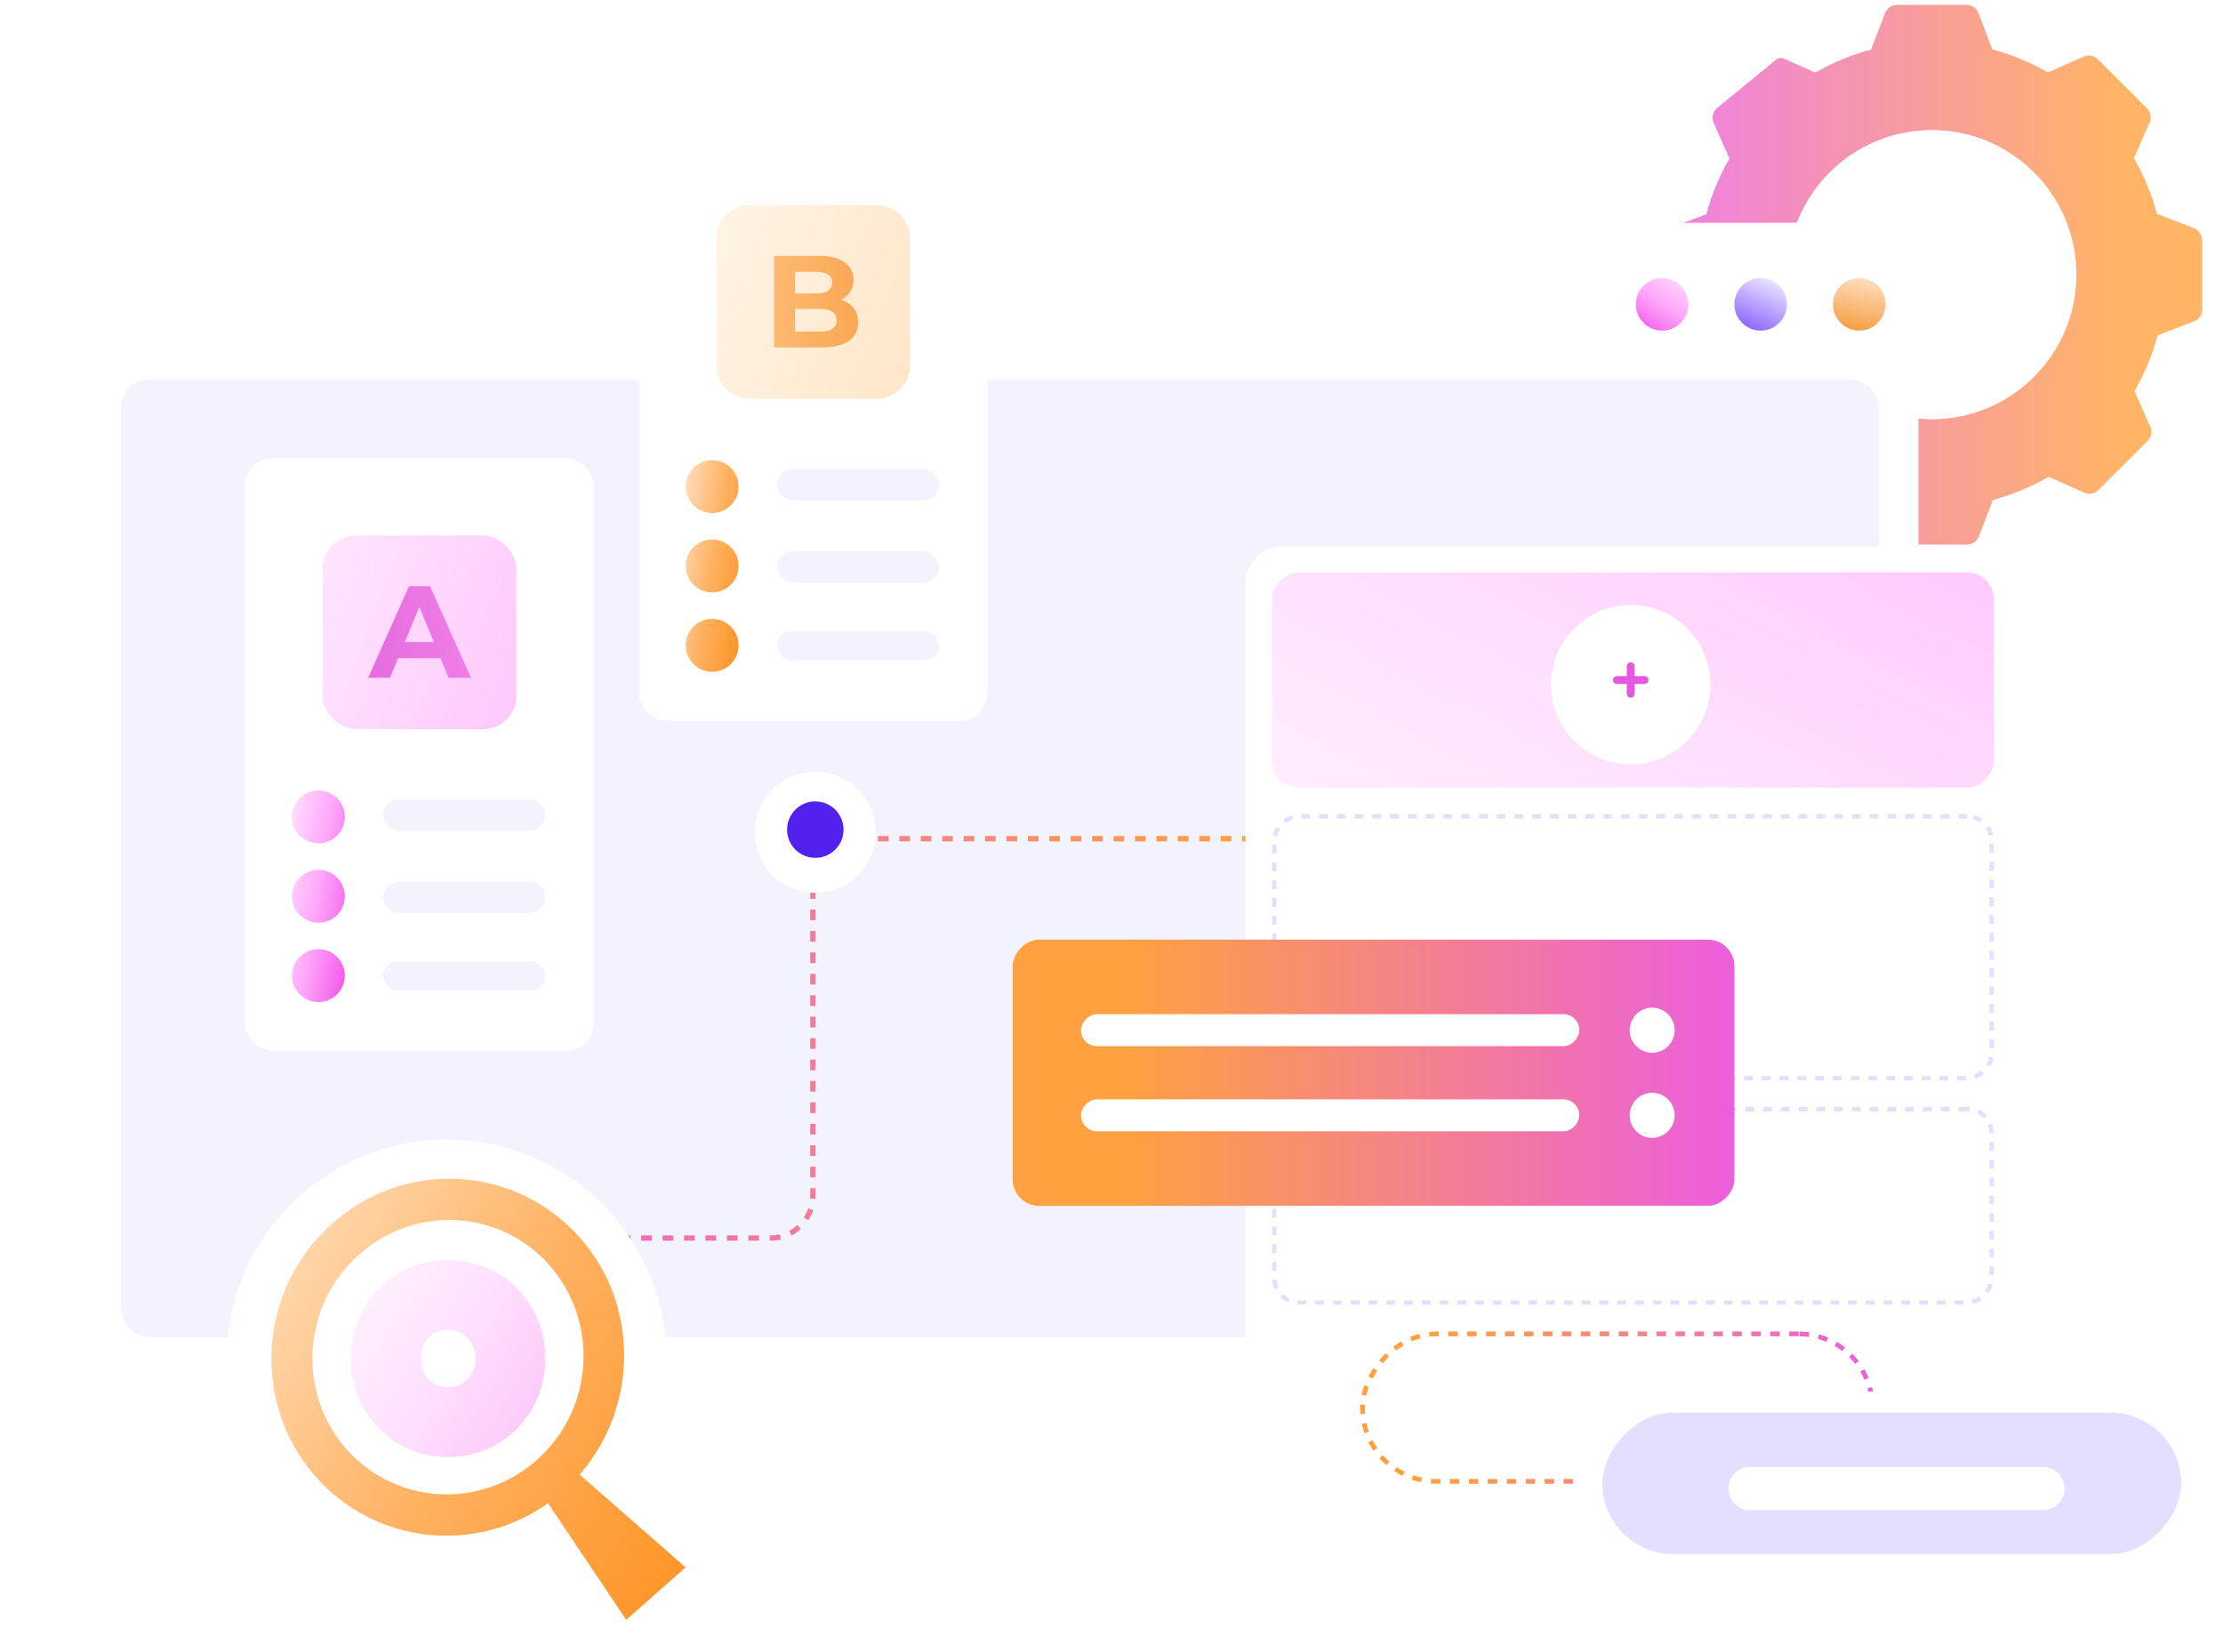<svg width="413" height="307" viewBox="0 0 413 307" fill="none" xmlns="http://www.w3.org/2000/svg">
<path opacity="0.8" d="M407.525 42.356L400.735 39.739C399.765 36.124 398.324 32.655 396.443 29.392L399.382 22.748C399.765 21.866 399.588 20.808 398.883 20.132L389.74 10.989C389.064 10.313 388.006 10.107 387.124 10.519L380.48 13.459C377.217 11.577 373.748 10.137 370.133 9.167L367.575 2.405C367.222 1.494 366.34 0.906 365.37 0.906L352.436 0.906C351.466 0.906 350.584 1.494 350.231 2.405L347.615 9.196C343.999 10.166 340.53 11.607 337.267 13.488L331.335 10.863C330.898 10.67 330.39 10.739 330.022 11.042L318.864 20.191C318.188 20.867 317.982 21.925 318.365 22.807L321.304 29.451C319.423 32.714 317.982 36.182 317.012 39.798L310.28 42.356C309.369 42.709 308.781 43.59 308.781 44.561V57.495C308.781 58.465 309.369 59.347 310.28 59.7L317.071 62.316C318.041 65.932 319.482 69.401 321.363 72.664L318.423 79.308C318.041 80.19 318.218 81.248 318.923 81.924L328.066 91.067C328.742 91.743 329.8 91.948 330.682 91.537L337.326 88.597C340.589 90.479 344.058 91.919 347.673 92.889L350.29 99.68C350.642 100.591 351.524 101.179 352.494 101.179H365.429C366.399 101.179 367.281 100.591 367.634 99.68L370.25 92.889C373.866 91.919 377.335 90.479 380.598 88.597L387.242 91.537C388.123 91.948 389.182 91.743 389.858 91.067L399 81.924C399.676 81.248 399.882 80.19 399.5 79.308L396.56 72.664C398.442 69.401 399.882 65.932 400.852 62.316L407.643 59.7C408.554 59.347 409.142 58.495 409.142 57.495V44.561C409.025 43.59 408.437 42.709 407.525 42.356ZM358.903 77.897C344.087 77.897 332.034 65.844 332.034 51.028C332.034 36.212 344.087 24.159 358.903 24.159C373.719 24.159 385.772 36.212 385.772 51.028C385.772 65.844 373.719 77.897 358.903 77.897Z" fill="url(#paint0_linear_332_1336)"/>
<g filter="url(#filter0_d_332_1336)">
<rect x="11.461" y="41.523" width="344.959" height="215.901" rx="7.852" fill="white"/>
</g>
<rect x="22.469" y="70.498" width="326.61" height="177.926" rx="5.234" fill="#F2F3FD"/>
<g filter="url(#filter1_d_332_1336)">
<path d="M83.305 228.442L143.183 228.442C147.513 228.442 151.024 224.932 151.024 220.601L151.023 162.087C151.023 157.757 154.534 154.246 158.864 154.246L222.839 154.246L259.052 154.246" stroke="url(#paint1_linear_332_1336)" stroke-dasharray="1.99 1.99"/>
</g>
<circle cx="345.421" cy="56.544" r="4.883" transform="rotate(90 345.421 56.544)" fill="url(#paint2_linear_332_1336)"/>
<circle cx="308.796" cy="56.544" r="4.883" transform="rotate(90 308.796 56.544)" fill="url(#paint3_linear_332_1336)"/>
<circle cx="327.109" cy="56.544" r="4.883" transform="rotate(90 327.109 56.544)" fill="url(#paint4_linear_332_1336)"/>
<g filter="url(#filter2_d_332_1336)">
<circle cx="82.991" cy="251.983" r="40.873" fill="white"/>
</g>
<path d="M61.477 227.54C47.93 239.829 46.66 260.767 58.626 274.357C69.762 286.96 88.374 288.858 101.806 279.296L116.342 300.962L127.382 291.219L107.695 273.979C118.556 261.498 118.85 242.568 107.772 229.985C95.748 216.374 75.025 215.251 61.477 227.54ZM102.087 235.097C111.293 245.562 110.35 261.701 99.932 271.087C89.493 280.534 73.598 279.669 64.37 269.266C55.164 258.801 56.107 242.662 66.525 233.276C76.906 223.809 92.881 224.632 102.087 235.097Z" fill="url(#paint5_linear_332_1336)"/>
<path opacity="0.35" d="M94.825 252.416C94.825 259.159 89.702 264.228 83.244 264.228C76.787 264.228 71.664 259.159 71.664 252.416C71.664 245.672 76.787 240.604 83.244 240.604C89.702 240.604 94.825 245.672 94.825 252.416Z" fill="white" stroke="url(#paint6_linear_332_1336)" stroke-width="13"/>
<g filter="url(#filter3_d_332_1336)">
<rect x="118.711" y="23.73" width="64.757" height="110.176" rx="5.115" fill="white"/>
</g>
<g filter="url(#filter4_d_332_1336)">
<circle cx="151.468" cy="154.143" r="11.242" transform="rotate(90 151.468 154.143)" fill="white"/>
</g>
<g filter="url(#filter5_d_332_1336)">
<path d="M151.472 159.389C148.575 159.389 146.226 157.041 146.226 154.143C146.226 151.245 148.575 148.896 151.472 148.896C154.37 148.896 156.719 151.245 156.719 154.143C156.719 157.041 154.37 159.389 151.472 159.389Z" fill="#5321ED"/>
</g>
<rect x="144.344" y="87.139" width="30.13" height="5.846" rx="2.923" fill="#F2F3FD"/>
<rect x="144.344" y="102.428" width="30.13" height="5.846" rx="2.923" fill="#F2F3FD"/>
<rect x="144.344" y="117.268" width="30.13" height="5.396" rx="2.698" fill="#F2F3FD"/>
<path d="M137.221 90.411C137.221 93.126 135.021 95.327 132.306 95.327C129.591 95.327 127.391 93.126 127.391 90.411C127.391 87.697 129.591 85.496 132.306 85.496C135.021 85.496 137.221 87.697 137.221 90.411Z" fill="url(#paint7_linear_332_1336)"/>
<path d="M137.221 105.157C137.221 107.872 135.021 110.073 132.306 110.073C129.591 110.073 127.391 107.872 127.391 105.157C127.391 102.443 129.591 100.242 132.306 100.242C135.021 100.242 137.221 102.443 137.221 105.157Z" fill="url(#paint8_linear_332_1336)"/>
<path d="M137.221 119.903C137.221 122.618 135.021 124.818 132.306 124.818C129.591 124.818 127.391 122.618 127.391 119.903C127.391 117.188 129.591 114.988 132.306 114.988C135.021 114.988 137.221 117.188 137.221 119.903Z" fill="url(#paint9_linear_332_1336)"/>
<path d="M133.102 44.264C133.102 40.871 135.852 38.121 139.245 38.121H162.934C166.327 38.121 169.077 40.871 169.077 44.264V67.954C169.077 71.347 166.327 74.097 162.934 74.097H139.245C135.852 74.097 133.102 71.347 133.102 67.954V44.264Z" fill="url(#paint10_linear_332_1336)"/>
<g opacity="0.7" filter="url(#filter6_d_332_1336)">
<path d="M143.806 64.564V47.541H152.123C154.263 47.541 155.868 47.947 156.938 48.757C158.024 49.568 158.568 50.638 158.568 51.967C158.568 52.859 158.349 53.637 157.911 54.302C157.473 54.95 156.873 55.453 156.111 55.81C155.349 56.166 154.474 56.345 153.485 56.345L153.947 55.348C155.017 55.348 155.965 55.526 156.792 55.883C157.619 56.223 158.26 56.734 158.713 57.415C159.184 58.096 159.419 58.931 159.419 59.92C159.419 61.379 158.843 62.522 157.692 63.349C156.541 64.159 154.847 64.564 152.609 64.564H143.806ZM147.721 61.598H152.318C153.339 61.598 154.109 61.435 154.628 61.111C155.163 60.771 155.43 60.236 155.43 59.506C155.43 58.793 155.163 58.266 154.628 57.925C154.109 57.569 153.339 57.39 152.318 57.39H147.43V54.521H151.637C152.593 54.521 153.323 54.359 153.825 54.034C154.344 53.694 154.604 53.183 154.604 52.502C154.604 51.838 154.344 51.343 153.825 51.019C153.323 50.678 152.593 50.508 151.637 50.508H147.721V61.598Z" fill="url(#paint11_linear_332_1336)"/>
</g>
<g filter="url(#filter7_d_332_1336)">
<rect x="45.562" y="85.098" width="64.757" height="110.176" rx="5.115" fill="white"/>
</g>
<rect x="71.195" y="148.506" width="30.13" height="5.846" rx="2.923" fill="#F2F3FD"/>
<rect x="71.195" y="163.795" width="30.13" height="5.846" rx="2.923" fill="#F2F3FD"/>
<rect x="71.195" y="178.635" width="30.13" height="5.396" rx="2.698" fill="#F2F3FD"/>
<path d="M64.073 151.779C64.073 154.493 61.872 156.694 59.157 156.694C56.443 156.694 54.242 154.493 54.242 151.779C54.242 149.064 56.443 146.863 59.157 146.863C61.872 146.863 64.073 149.064 64.073 151.779Z" fill="url(#paint12_linear_332_1336)"/>
<path d="M64.073 166.525C64.073 169.239 61.872 171.44 59.157 171.44C56.443 171.44 54.242 169.239 54.242 166.525C54.242 163.81 56.443 161.609 59.157 161.609C61.872 161.609 64.073 163.81 64.073 166.525Z" fill="url(#paint13_linear_332_1336)"/>
<path d="M64.073 181.27C64.073 183.985 61.872 186.185 59.157 186.185C56.443 186.185 54.242 183.985 54.242 181.27C54.242 178.556 56.443 176.355 59.157 176.355C61.872 176.355 64.073 178.556 64.073 181.27Z" fill="url(#paint14_linear_332_1336)"/>
<rect x="59.953" y="99.488" width="35.976" height="35.976" rx="6.143" fill="url(#paint15_linear_332_1336)"/>
<g opacity="0.7" filter="url(#filter8_d_332_1336)">
<path d="M68.408 125.932L75.996 108.908H79.887L87.499 125.932H83.365L77.139 110.903H78.695L72.445 125.932H68.408ZM72.202 122.284L73.248 119.293H82.003L83.073 122.284H72.202Z" fill="url(#paint16_linear_332_1336)"/>
</g>
<g filter="url(#filter9_d_332_1336)">
<rect width="143.977" height="199.466" rx="6.582" transform="matrix(-1 0 0 1 375.367 101.494)" fill="white"/>
</g>
<rect width="134.104" height="39.967" rx="4.936" transform="matrix(-1 0 0 1 370.43 106.369)" fill="url(#paint17_linear_332_1336)"/>
<rect x="-0.411" y="0.411" width="133.281" height="48.643" rx="4.525" transform="matrix(-1 0 0 1 369.607 151.271)" stroke="#E6DEFF" stroke-width="0.823" stroke-dasharray="1.65 1.65"/>
<rect x="-0.411" y="0.411" width="133.281" height="35.925" rx="4.525" transform="matrix(-1 0 0 1 369.607 205.674)" stroke="#E6DEFF" stroke-width="0.823" stroke-dasharray="1.65 1.65"/>
<g filter="url(#filter10_d_332_1336)">
<circle cx="14.809" cy="14.809" r="14.809" transform="matrix(-1 0 0 1 317.773 111.543)" fill="white"/>
</g>
<line x1="0.731" y1="-0.731" x2="5.85" y2="-0.731" transform="matrix(0 1 1 0 303.695 123.061)" stroke="#E756DF" stroke-width="1.463" stroke-linecap="round"/>
<line x1="0.731" y1="-0.731" x2="5.85" y2="-0.731" transform="matrix(1 -8.74228e-08 -8.74228e-08 -1 299.672 125.621)" stroke="#E756DF" stroke-width="1.463" stroke-linecap="round"/>
<g filter="url(#filter11_d_332_1336)">
<rect width="134.104" height="49.466" rx="4.936" transform="matrix(-1 0 0 1 322.234 174.582)" fill="url(#paint18_linear_332_1336)"/>
</g>
<path d="M302.768 191.409C302.768 193.722 304.639 195.597 306.946 195.597C309.254 195.597 311.125 193.722 311.125 191.409C311.125 189.096 309.254 187.221 306.946 187.221C304.639 187.221 302.768 189.096 302.768 191.409Z" fill="white"/>
<path d="M302.768 207.222C302.768 209.535 304.639 211.41 306.946 211.41C309.254 211.41 311.125 209.535 311.125 207.222C311.125 204.909 309.254 203.034 306.946 203.034C304.639 203.034 302.768 204.909 302.768 207.222Z" fill="white"/>
<rect width="92.557" height="5.934" rx="2.934" transform="matrix(-1 0 0 1 293.406 188.441)" fill="white"/>
<rect width="92.557" height="5.934" rx="2.934" transform="matrix(-1 0 0 1 293.406 204.256)" fill="white"/>
<rect x="-0.439" y="0.439" width="94.748" height="27.4" rx="13.7" transform="matrix(-1 0 0 1 347.427 247.398)" fill="white" stroke="url(#paint19_linear_332_1336)" stroke-width="0.878" stroke-dasharray="1.76 1.76"/>
<g filter="url(#filter12_d_332_1336)">
<rect width="115.336" height="34.107" rx="17.053" transform="matrix(-1 0 0 1 409.141 258.555)" fill="white"/>
</g>
<g filter="url(#filter13_d_332_1336)">
<rect width="107.527" height="26.271" rx="13.136" transform="matrix(1 -8.74228e-08 -8.74228e-08 -1 297.703 288.744)" fill="#E6DEFF"/>
</g>
<g filter="url(#filter14_d_332_1336)">
<path d="M321.141 275.284C321.141 273.066 322.939 271.268 325.157 271.268H379.55C381.768 271.268 383.567 273.066 383.567 275.284C383.567 277.503 381.768 279.301 379.55 279.301H325.157C322.939 279.301 321.141 277.503 321.141 275.284Z" fill="white"/>
</g>
<defs>
<filter id="filter0_d_332_1336" x="0.64" y="30.584" width="366.602" height="237.541" filterUnits="userSpaceOnUse" color-interpolation-filters="sRGB">
<feFlood flood-opacity="0" result="BackgroundImageFix"/>
<feColorMatrix in="SourceAlpha" type="matrix" values="0 0 0 0 0 0 0 0 0 0 0 0 0 0 0 0 0 0 127 0" result="hardAlpha"/>
<feMorphology radius="0.872" operator="dilate" in="SourceAlpha" result="effect1_dropShadow_332_1336"/>
<feOffset dy="-0.119"/>
<feGaussianBlur stdDeviation="4.974"/>
<feComposite in2="hardAlpha" operator="out"/>
<feColorMatrix type="matrix" values="0 0 0 0 0 0 0 0 0 0 0 0 0 0 0 0 0 0 0.12 0"/>
<feBlend mode="normal" in2="BackgroundImageFix" result="effect1_dropShadow_332_1336"/>
<feBlend mode="normal" in="SourceGraphic" in2="effect1_dropShadow_332_1336" result="shape"/>
</filter>
<filter id="filter1_d_332_1336" x="70.64" y="142.664" width="201.079" height="100.525" filterUnits="userSpaceOnUse" color-interpolation-filters="sRGB">
<feFlood flood-opacity="0" result="BackgroundImageFix"/>
<feColorMatrix in="SourceAlpha" type="matrix" values="0 0 0 0 0 0 0 0 0 0 0 0 0 0 0 0 0 0 127 0" result="hardAlpha"/>
<feOffset dy="1.583"/>
<feGaussianBlur stdDeviation="6.332"/>
<feComposite in2="hardAlpha" operator="out"/>
<feColorMatrix type="matrix" values="0 0 0 0 0 0 0 0 0 0 0 0 0 0 0 0 0 0 0.09 0"/>
<feBlend mode="normal" in2="BackgroundImageFix" result="effect1_dropShadow_332_1336"/>
<feBlend mode="normal" in="SourceGraphic" in2="effect1_dropShadow_332_1336" result="shape"/>
</filter>
<filter id="filter2_d_332_1336" x="34.604" y="204.231" width="96.777" height="96.773" filterUnits="userSpaceOnUse" color-interpolation-filters="sRGB">
<feFlood flood-opacity="0" result="BackgroundImageFix"/>
<feColorMatrix in="SourceAlpha" type="matrix" values="0 0 0 0 0 0 0 0 0 0 0 0 0 0 0 0 0 0 127 0" result="hardAlpha"/>
<feMorphology radius="0.635" operator="dilate" in="SourceAlpha" result="effect1_dropShadow_332_1336"/>
<feOffset dy="0.635"/>
<feGaussianBlur stdDeviation="3.439"/>
<feComposite in2="hardAlpha" operator="out"/>
<feColorMatrix type="matrix" values="0 0 0 0 0 0 0 0 0 0 0 0 0 0 0 0 0 0 0.12 0"/>
<feBlend mode="normal" in2="BackgroundImageFix" result="effect1_dropShadow_332_1336"/>
<feBlend mode="normal" in="SourceGraphic" in2="effect1_dropShadow_332_1336" result="shape"/>
</filter>
<filter id="filter3_d_332_1336" x="113.729" y="18.748" width="74.722" height="120.14" filterUnits="userSpaceOnUse" color-interpolation-filters="sRGB">
<feFlood flood-opacity="0" result="BackgroundImageFix"/>
<feColorMatrix in="SourceAlpha" type="matrix" values="0 0 0 0 0 0 0 0 0 0 0 0 0 0 0 0 0 0 127 0" result="hardAlpha"/>
<feOffset/>
<feGaussianBlur stdDeviation="2.491"/>
<feComposite in2="hardAlpha" operator="out"/>
<feColorMatrix type="matrix" values="0 0 0 0 0.137 0 0 0 0 0.137 0 0 0 0 0.137 0 0 0 0.1 0"/>
<feBlend mode="multiply" in2="BackgroundImageFix" result="effect1_dropShadow_332_1336"/>
<feBlend mode="normal" in="SourceGraphic" in2="effect1_dropShadow_332_1336" result="shape"/>
</filter>
<filter id="filter4_d_332_1336" x="135.751" y="138.922" width="31.435" height="31.435" filterUnits="userSpaceOnUse" color-interpolation-filters="sRGB">
<feFlood flood-opacity="0" result="BackgroundImageFix"/>
<feColorMatrix in="SourceAlpha" type="matrix" values="0 0 0 0 0 0 0 0 0 0 0 0 0 0 0 0 0 0 127 0" result="hardAlpha"/>
<feMorphology radius="0.497" operator="dilate" in="SourceAlpha" result="effect1_dropShadow_332_1336"/>
<feOffset dy="0.497"/>
<feGaussianBlur stdDeviation="1.989"/>
<feComposite in2="hardAlpha" operator="out"/>
<feColorMatrix type="matrix" values="0 0 0 0 0 0 0 0 0 0 0 0 0 0 0 0 0 0 0.09 0"/>
<feBlend mode="normal" in2="BackgroundImageFix" result="effect1_dropShadow_332_1336"/>
<feBlend mode="normal" in="SourceGraphic" in2="effect1_dropShadow_332_1336" result="shape"/>
</filter>
<filter id="filter5_d_332_1336" x="144.862" y="147.532" width="13.222" height="13.222" filterUnits="userSpaceOnUse" color-interpolation-filters="sRGB">
<feFlood flood-opacity="0" result="BackgroundImageFix"/>
<feColorMatrix in="SourceAlpha" type="matrix" values="0 0 0 0 0 0 0 0 0 0 0 0 0 0 0 0 0 0 127 0" result="hardAlpha"/>
<feMorphology radius="0.365" operator="dilate" in="SourceAlpha" result="effect1_dropShadow_332_1336"/>
<feOffset/>
<feGaussianBlur stdDeviation="0.5"/>
<feComposite in2="hardAlpha" operator="out"/>
<feColorMatrix type="matrix" values="0 0 0 0 0.137 0 0 0 0 0.137 0 0 0 0 0.137 0 0 0 0.2 0"/>
<feBlend mode="normal" in2="BackgroundImageFix" result="effect1_dropShadow_332_1336"/>
<feBlend mode="normal" in="SourceGraphic" in2="effect1_dropShadow_332_1336" result="shape"/>
</filter>
<filter id="filter6_d_332_1336" x="139.689" y="43.426" width="23.848" height="25.254" filterUnits="userSpaceOnUse" color-interpolation-filters="sRGB">
<feFlood flood-opacity="0" result="BackgroundImageFix"/>
<feColorMatrix in="SourceAlpha" type="matrix" values="0 0 0 0 0 0 0 0 0 0 0 0 0 0 0 0 0 0 127 0" result="hardAlpha"/>
<feOffset/>
<feGaussianBlur stdDeviation="2.058"/>
<feComposite in2="hardAlpha" operator="out"/>
<feColorMatrix type="matrix" values="0 0 0 0 0.917 0 0 0 0 0.594 0 0 0 0 0.216 0 0 0 0.75 0"/>
<feBlend mode="normal" in2="BackgroundImageFix" result="effect1_dropShadow_332_1336"/>
<feBlend mode="normal" in="SourceGraphic" in2="effect1_dropShadow_332_1336" result="shape"/>
</filter>
<filter id="filter7_d_332_1336" x="40.58" y="80.115" width="74.722" height="120.14" filterUnits="userSpaceOnUse" color-interpolation-filters="sRGB">
<feFlood flood-opacity="0" result="BackgroundImageFix"/>
<feColorMatrix in="SourceAlpha" type="matrix" values="0 0 0 0 0 0 0 0 0 0 0 0 0 0 0 0 0 0 127 0" result="hardAlpha"/>
<feOffset/>
<feGaussianBlur stdDeviation="2.491"/>
<feComposite in2="hardAlpha" operator="out"/>
<feColorMatrix type="matrix" values="0 0 0 0 0.137 0 0 0 0 0.137 0 0 0 0 0.137 0 0 0 0.1 0"/>
<feBlend mode="multiply" in2="BackgroundImageFix" result="effect1_dropShadow_332_1336"/>
<feBlend mode="normal" in="SourceGraphic" in2="effect1_dropShadow_332_1336" result="shape"/>
</filter>
<filter id="filter8_d_332_1336" x="64.291" y="104.793" width="27.325" height="25.254" filterUnits="userSpaceOnUse" color-interpolation-filters="sRGB">
<feFlood flood-opacity="0" result="BackgroundImageFix"/>
<feColorMatrix in="SourceAlpha" type="matrix" values="0 0 0 0 0 0 0 0 0 0 0 0 0 0 0 0 0 0 127 0" result="hardAlpha"/>
<feOffset/>
<feGaussianBlur stdDeviation="2.058"/>
<feComposite in2="hardAlpha" operator="out"/>
<feColorMatrix type="matrix" values="0 0 0 0 0.878 0 0 0 0 0.286 0 0 0 0 0.847 0 0 0 0.75 0"/>
<feBlend mode="normal" in2="BackgroundImageFix" result="effect1_dropShadow_332_1336"/>
<feBlend mode="normal" in="SourceGraphic" in2="effect1_dropShadow_332_1336" result="shape"/>
</filter>
<filter id="filter9_d_332_1336" x="225.614" y="95.717" width="155.531" height="211.019" filterUnits="userSpaceOnUse" color-interpolation-filters="sRGB">
<feFlood flood-opacity="0" result="BackgroundImageFix"/>
<feColorMatrix in="SourceAlpha" type="matrix" values="0 0 0 0 0 0 0 0 0 0 0 0 0 0 0 0 0 0 127 0" result="hardAlpha"/>
<feOffset/>
<feGaussianBlur stdDeviation="2.889"/>
<feComposite in2="hardAlpha" operator="out"/>
<feColorMatrix type="matrix" values="0 0 0 0 0 0 0 0 0 0 0 0 0 0 0 0 0 0 0.1 0"/>
<feBlend mode="normal" in2="BackgroundImageFix" result="effect1_dropShadow_332_1336"/>
<feBlend mode="normal" in="SourceGraphic" in2="effect1_dropShadow_332_1336" result="shape"/>
</filter>
<filter id="filter10_d_332_1336" x="280.501" y="104.738" width="44.928" height="44.928" filterUnits="userSpaceOnUse" color-interpolation-filters="sRGB">
<feFlood flood-opacity="0" result="BackgroundImageFix"/>
<feColorMatrix in="SourceAlpha" type="matrix" values="0 0 0 0 0 0 0 0 0 0 0 0 0 0 0 0 0 0 127 0" result="hardAlpha"/>
<feMorphology radius="0.851" operator="dilate" in="SourceAlpha" result="effect1_dropShadow_332_1336"/>
<feOffset dy="0.851"/>
<feGaussianBlur stdDeviation="3.402"/>
<feComposite in2="hardAlpha" operator="out"/>
<feColorMatrix type="matrix" values="0 0 0 0 0 0 0 0 0 0 0 0 0 0 0 0 0 0 0.09 0"/>
<feBlend mode="normal" in2="BackgroundImageFix" result="effect1_dropShadow_332_1336"/>
<feBlend mode="normal" in="SourceGraphic" in2="effect1_dropShadow_332_1336" result="shape"/>
</filter>
<filter id="filter11_d_332_1336" x="182.743" y="169.192" width="144.882" height="60.245" filterUnits="userSpaceOnUse" color-interpolation-filters="sRGB">
<feFlood flood-opacity="0" result="BackgroundImageFix"/>
<feColorMatrix in="SourceAlpha" type="matrix" values="0 0 0 0 0 0 0 0 0 0 0 0 0 0 0 0 0 0 127 0" result="hardAlpha"/>
<feOffset/>
<feGaussianBlur stdDeviation="2.695"/>
<feComposite in2="hardAlpha" operator="out"/>
<feColorMatrix type="matrix" values="0 0 0 0 0.137 0 0 0 0 0.137 0 0 0 0 0.137 0 0 0 0.14 0"/>
<feBlend mode="normal" in2="BackgroundImageFix" result="effect1_dropShadow_332_1336"/>
<feBlend mode="normal" in="SourceGraphic" in2="effect1_dropShadow_332_1336" result="shape"/>
</filter>
<filter id="filter12_d_332_1336" x="290.645" y="255.395" width="121.656" height="40.427" filterUnits="userSpaceOnUse" color-interpolation-filters="sRGB">
<feFlood flood-opacity="0" result="BackgroundImageFix"/>
<feColorMatrix in="SourceAlpha" type="matrix" values="0 0 0 0 0 0 0 0 0 0 0 0 0 0 0 0 0 0 127 0" result="hardAlpha"/>
<feOffset/>
<feGaussianBlur stdDeviation="1.58"/>
<feComposite in2="hardAlpha" operator="out"/>
<feColorMatrix type="matrix" values="0 0 0 0 0.137 0 0 0 0 0.137 0 0 0 0 0.137 0 0 0 0.16 0"/>
<feBlend mode="normal" in2="BackgroundImageFix" result="effect1_dropShadow_332_1336"/>
<feBlend mode="normal" in="SourceGraphic" in2="effect1_dropShadow_332_1336" result="shape"/>
</filter>
<filter id="filter13_d_332_1336" x="295.851" y="260.62" width="111.228" height="29.976" filterUnits="userSpaceOnUse" color-interpolation-filters="sRGB">
<feFlood flood-opacity="0" result="BackgroundImageFix"/>
<feColorMatrix in="SourceAlpha" type="matrix" values="0 0 0 0 0 0 0 0 0 0 0 0 0 0 0 0 0 0 127 0" result="hardAlpha"/>
<feOffset/>
<feGaussianBlur stdDeviation="0.926"/>
<feComposite in2="hardAlpha" operator="out"/>
<feColorMatrix type="matrix" values="0 0 0 0 0 0 0 0 0 0 0 0 0 0 0 0 0 0 0.19 0"/>
<feBlend mode="normal" in2="BackgroundImageFix" result="effect1_dropShadow_332_1336"/>
<feBlend mode="normal" in="SourceGraphic" in2="effect1_dropShadow_332_1336" result="shape"/>
</filter>
<filter id="filter14_d_332_1336" x="318.564" y="269.979" width="67.582" height="13.186" filterUnits="userSpaceOnUse" color-interpolation-filters="sRGB">
<feFlood flood-opacity="0" result="BackgroundImageFix"/>
<feColorMatrix in="SourceAlpha" type="matrix" values="0 0 0 0 0 0 0 0 0 0 0 0 0 0 0 0 0 0 127 0" result="hardAlpha"/>
<feOffset dy="1.288"/>
<feGaussianBlur stdDeviation="1.288"/>
<feComposite in2="hardAlpha" operator="out"/>
<feColorMatrix type="matrix" values="0 0 0 0 0 0 0 0 0 0 0 0 0 0 0 0 0 0 0.1 0"/>
<feBlend mode="normal" in2="BackgroundImageFix" result="effect1_dropShadow_332_1336"/>
<feBlend mode="normal" in="SourceGraphic" in2="effect1_dropShadow_332_1336" result="shape"/>
</filter>
<linearGradient id="paint0_linear_332_1336" x1="409.142" y1="101.179" x2="305.822" y2="101.179" gradientUnits="userSpaceOnUse">
<stop offset="0.149" stop-color="#FFA140"/>
<stop offset="1" stop-color="#EA5CE2"/>
</linearGradient>
<linearGradient id="paint1_linear_332_1336" x1="259.052" y1="228.442" x2="78.123" y2="228.442" gradientUnits="userSpaceOnUse">
<stop offset="0.149" stop-color="#FFA140"/>
<stop offset="1" stop-color="#EA5CE2"/>
</linearGradient>
<linearGradient id="paint2_linear_332_1336" x1="331.124" y1="49.396" x2="354.435" y2="54.019" gradientUnits="userSpaceOnUse">
<stop offset="0.224" stop-color="white"/>
<stop offset="1" stop-color="#F68818"/>
</linearGradient>
<linearGradient id="paint3_linear_332_1336" x1="304.296" y1="52.391" x2="314.2" y2="58.788" gradientUnits="userSpaceOnUse">
<stop stop-color="#FFDAFD"/>
<stop offset="0.508" stop-color="#FFA6FA"/>
<stop offset="1" stop-color="#F460EC"/>
</linearGradient>
<linearGradient id="paint4_linear_332_1336" x1="320.698" y1="53.345" x2="332.423" y2="58.639" gradientUnits="userSpaceOnUse">
<stop stop-color="#FEFEFF"/>
<stop offset="1" stop-color="#8760FF"/>
</linearGradient>
<linearGradient id="paint5_linear_332_1336" x1="53.442" y1="225.139" x2="134.294" y2="274.173" gradientUnits="userSpaceOnUse">
<stop stop-color="#FFDBB5"/>
<stop offset="0.513" stop-color="#FFB160"/>
<stop offset="1" stop-color="#FF972C"/>
</linearGradient>
<linearGradient id="paint6_linear_332_1336" x1="66.583" y1="236.845" x2="103.524" y2="260.401" gradientUnits="userSpaceOnUse">
<stop stop-color="#FFDAFD"/>
<stop offset="0.508" stop-color="#FFA6FA"/>
<stop offset="1" stop-color="#F460EC"/>
</linearGradient>
<linearGradient id="paint7_linear_332_1336" x1="127.776" y1="88.439" x2="141.544" y2="90.662" gradientUnits="userSpaceOnUse">
<stop stop-color="#FFDBB5"/>
<stop offset="0.513" stop-color="#FFB160"/>
<stop offset="1" stop-color="#FF972C"/>
</linearGradient>
<linearGradient id="paint8_linear_332_1336" x1="127.776" y1="88.439" x2="141.544" y2="90.662" gradientUnits="userSpaceOnUse">
<stop stop-color="#FFDBB5"/>
<stop offset="0.513" stop-color="#FFB160"/>
<stop offset="1" stop-color="#FF972C"/>
</linearGradient>
<linearGradient id="paint9_linear_332_1336" x1="127.776" y1="88.439" x2="141.544" y2="90.662" gradientUnits="userSpaceOnUse">
<stop stop-color="#FFDBB5"/>
<stop offset="0.513" stop-color="#FFB160"/>
<stop offset="1" stop-color="#FF972C"/>
</linearGradient>
<linearGradient id="paint10_linear_332_1336" x1="204.566" y1="62.271" x2="121.695" y2="31.447" gradientUnits="userSpaceOnUse">
<stop stop-color="#FFDDB5"/>
<stop offset="1" stop-color="#FFF8EE"/>
</linearGradient>
<linearGradient id="paint11_linear_332_1336" x1="139.974" y1="55.839" x2="162.892" y2="55.839" gradientUnits="userSpaceOnUse">
<stop stop-color="#FFA84E"/>
<stop offset="1" stop-color="#F58716"/>
</linearGradient>
<linearGradient id="paint12_linear_332_1336" x1="54.628" y1="149.807" x2="68.395" y2="152.03" gradientUnits="userSpaceOnUse">
<stop stop-color="#FFDAFD"/>
<stop offset="0.508" stop-color="#FFA6FA"/>
<stop offset="1" stop-color="#F460EC"/>
</linearGradient>
<linearGradient id="paint13_linear_332_1336" x1="54.628" y1="149.807" x2="68.395" y2="152.03" gradientUnits="userSpaceOnUse">
<stop stop-color="#FFDAFD"/>
<stop offset="0.508" stop-color="#FFA6FA"/>
<stop offset="1" stop-color="#F460EC"/>
</linearGradient>
<linearGradient id="paint14_linear_332_1336" x1="54.628" y1="149.807" x2="68.395" y2="152.03" gradientUnits="userSpaceOnUse">
<stop stop-color="#FFDAFD"/>
<stop offset="0.508" stop-color="#FFA6FA"/>
<stop offset="1" stop-color="#F460EC"/>
</linearGradient>
<linearGradient id="paint15_linear_332_1336" x1="131.417" y1="123.638" x2="48.547" y2="92.814" gradientUnits="userSpaceOnUse">
<stop stop-color="#FFB5FB"/>
<stop offset="1" stop-color="#FFEEFE"/>
</linearGradient>
<linearGradient id="paint16_linear_332_1336" x1="88.28" y1="125.481" x2="66.984" y2="125.481" gradientUnits="userSpaceOnUse">
<stop offset="0.001" stop-color="#EA5CE2"/>
<stop offset="1" stop-color="#D93BD1"/>
</linearGradient>
<linearGradient id="paint17_linear_332_1336" x1="-261.906" y1="-20.924" x2="-89.873" y2="307.745" gradientUnits="userSpaceOnUse">
<stop stop-color="#FF72F8"/>
<stop offset="1" stop-color="white" stop-opacity="0"/>
</linearGradient>
<linearGradient id="paint18_linear_332_1336" x1="134.104" y1="49.466" x2="-3.954" y2="49.466" gradientUnits="userSpaceOnUse">
<stop offset="0.149" stop-color="#FFA140"/>
<stop offset="1" stop-color="#EA5CE2"/>
</linearGradient>
<linearGradient id="paint19_linear_332_1336" x1="95.626" y1="28.278" x2="-2.819" y2="28.278" gradientUnits="userSpaceOnUse">
<stop offset="0.149" stop-color="#FFA140"/>
<stop offset="1" stop-color="#EA5CE2"/>
</linearGradient>
</defs>
</svg>
